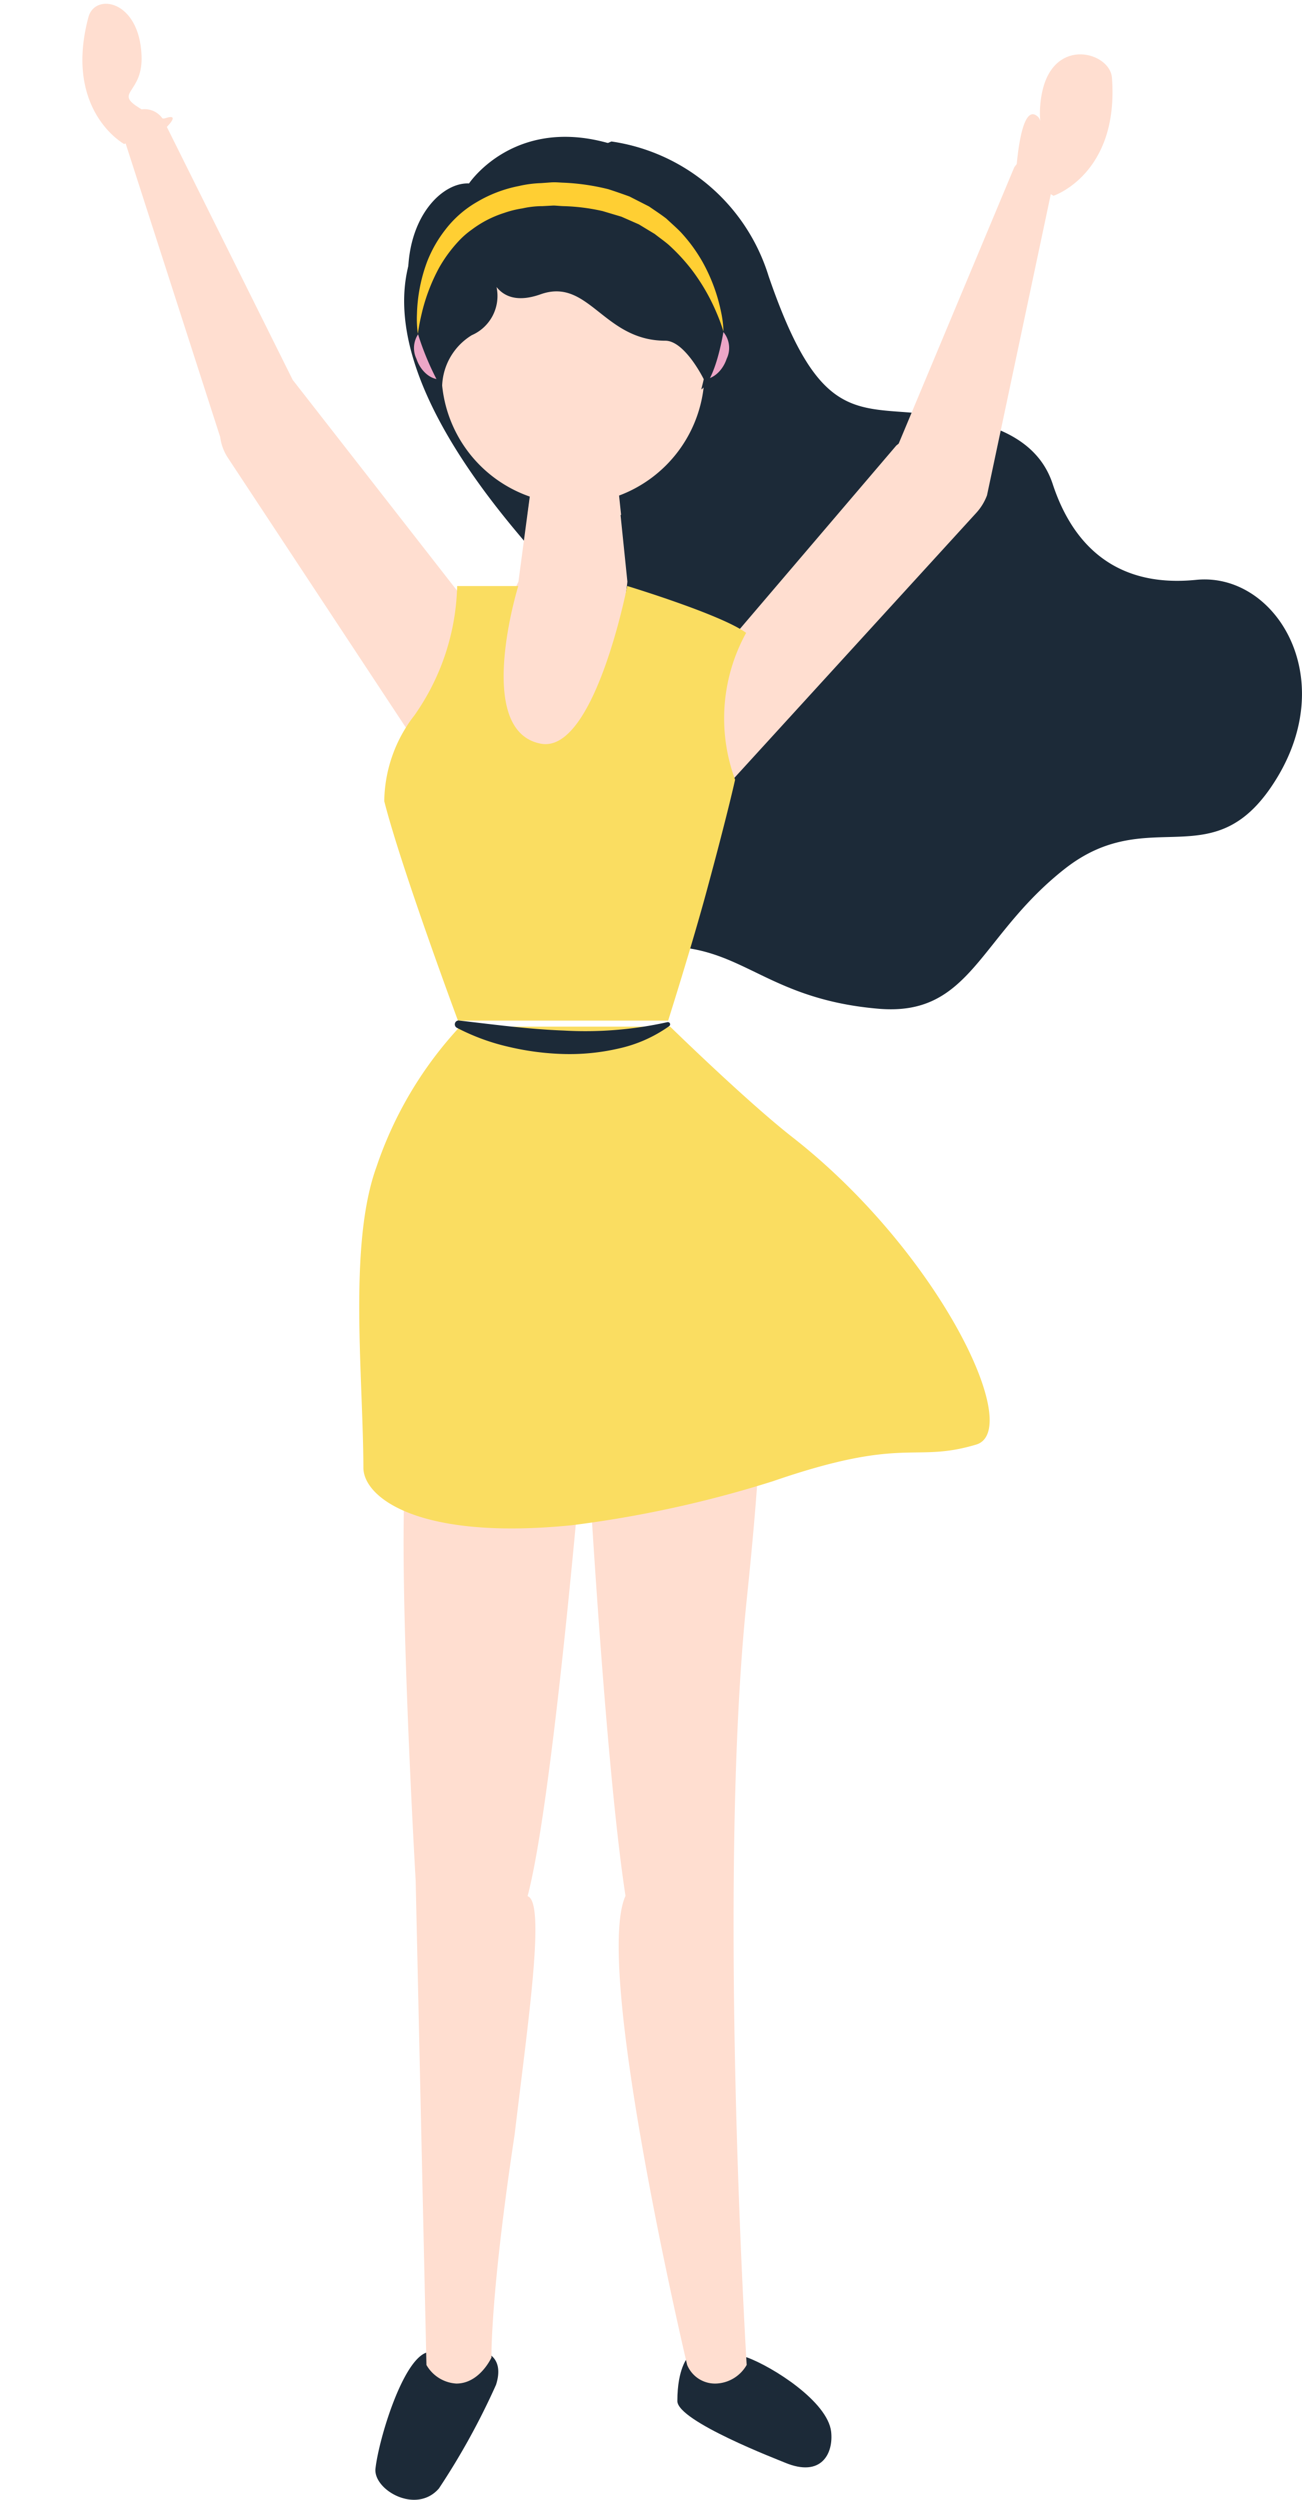 <svg xmlns="http://www.w3.org/2000/svg" width="100" height="191.985" viewBox="0 0 100 191.985">
  <g id="Group_5961" data-name="Group 5961" transform="translate(-1333.763 -8914.509)">
    <g id="Group_1818" data-name="Group 1818" transform="translate(1333.763 8922.552)">
      <g id="Group_1709" data-name="Group 1709" transform="translate(0 0)">
        <path id="Path_4521" data-name="Path 4521" d="M675.459,1333.3a14.868,14.868,0,0,1,12.069,10.331c3.3,9.618,5.809,10.114,9.908,10.416s10.317.693,11.914,5.557,5.017,7.97,11.016,7.364,11.016,7.3,6.211,15.211-9.712,1.791-16.321,7-7.171,11.352-14.311,10.726c-9.208-.8-10.621-5.4-17.827-4.705s-10.9-4.595-9.085-14.318,3.608-12.315-.463-17.123-12.9-16.175-7.131-24.31Z" transform="translate(-628.499 -1330.478)" fill="#1c2a38"/>
        <g id="Group_1092" data-name="Group 1092" transform="translate(28.832 98.811)">
          <g id="Group_1089" data-name="Group 1089" transform="translate(0 0)">
            <path id="Path_4522" data-name="Path 4522" d="M664.339,1740.815s1.429.4.772,2.466a54.9,54.9,0,0,1-4.389,7.967c-1.765,2.026-5.059.087-4.871-1.537.254-2.242,2.065-8.263,3.911-8.9Z" transform="translate(-655.844 -1666.986)" fill="#1c2a38"/>
            <g id="Group_1088" data-name="Group 1088" transform="translate(2.162)">
              <path id="Path_4523" data-name="Path 4523" d="M667.481,1674.231s-.9,2-2.7,2a2.841,2.841,0,0,1-2.293-1.428l-.828-37.2s-.966-16.669-.927-26.586.927-10.985.927-10.985l13.053,1.688s-2.367,29.166-4.457,37.082c1.4.435.053,9.5-.994,18.3C667.388,1669.485,667.481,1674.231,667.481,1674.231Z" transform="translate(-660.729 -1600.027)" fill="#ffded0"/>
            </g>
          </g>
          <g id="Group_1091" data-name="Group 1091" transform="translate(16.143 0.455)">
            <path id="Path_4524" data-name="Path 4524" d="M712.948,1741.679s-.812.823-.812,3.363c0,1.556,7.846,4.548,8.257,4.727,2.819,1.179,3.741-.714,3.555-2.375-.267-2.315-4.505-4.993-6.486-5.714Z" transform="translate(-705.087 -1667.95)" fill="#1c2a38"/>
            <g id="Group_1090" data-name="Group 1090">
              <path id="Path_4525" data-name="Path 4525" d="M702.828,1675.543a2.318,2.318,0,0,0,2.291,1.428,2.832,2.832,0,0,0,2.282-1.428s-2.266-36.929,0-58.739,0-14.344,0-14.344H695.027s1.375,26.033,3.066,37.06C695.6,1645.016,702.828,1675.543,702.828,1675.543Z" transform="translate(-695.027 -1601.226)" fill="#ffded0"/>
            </g>
          </g>
        </g>
        <path id="Path_4526" data-name="Path 4526" d="M699.948,1528.131c3.711-1.106-2.89-14.836-14.116-23.612-3.518-2.752-9.386-8.487-9.386-8.487H660.3a29.737,29.737,0,0,0-6.414,10.782c-2.156,5.954-1.027,15.911-1,23.1.007,2.245,4.159,5.594,16.011,4.41a87.424,87.424,0,0,0,15.427-3.375C694.524,1527.429,695.1,1529.579,699.948,1528.131Z" transform="translate(-624.975 -1425.229)" fill="#fadd61"/>
        <path id="Path_4527" data-name="Path 4527" d="M687.217,1400.211s-1.5,15.2-7.919,13.353c-6.347-1.83-.45-13.353-.45-13.353l1.417-10.618h5.862Z" transform="translate(-639.03 -1363.58)" fill="#ffded0"/>
        <path id="Path_4528" data-name="Path 4528" d="M687.742,1395.8a10.048,10.048,0,0,0,3.666-.724l-.579-5.486h-5.851l-.759,5.546A9.933,9.933,0,0,0,687.742,1395.8Z" transform="translate(-643.705 -1363.58)" fill="#ffded0"/>
        <g id="Group_1093" data-name="Group 1093" transform="translate(31.839 16.932)">
          <path id="Path_4529" data-name="Path 4529" d="M716.917,1370.129c-.374,1.12-1.349,1.794-2.18,1.521a1.923,1.923,0,0,1-.816-2.523c.376-1.111,1.351-1.791,2.178-1.513A1.913,1.913,0,0,1,716.917,1370.129Z" transform="translate(-692.944 -1367.551)" fill="#eda6c7"/>
          <path id="Path_4530" data-name="Path 4530" d="M663.358,1370.129c.378,1.12,1.348,1.794,2.173,1.521a1.912,1.912,0,0,0,.819-2.523c-.369-1.111-1.347-1.791-2.169-1.513A1.918,1.918,0,0,0,663.358,1370.129Z" transform="translate(-663.214 -1367.551)" fill="#eda6c7"/>
        </g>
        <path id="Path_4531" data-name="Path 4531" d="M688.423,1354.4a10.1,10.1,0,0,1-10.094,10.1h0a10.1,10.1,0,0,1-10.107-10.1v-5.269a10.1,10.1,0,0,1,10.107-10.1h0a10.1,10.1,0,0,1,10.094,10.1Z" transform="translate(-634.313 -1333.844)" fill="#ffded0"/>
        <g id="Group_1095" data-name="Group 1095" transform="translate(50.612 5.507) rotate(-3)">
          <path id="Path_4532" data-name="Path 4532" d="M30.065,2.627,23.878,25.778a4.155,4.155,0,0,1-.869,1.276L2.992,46.8a24.863,24.863,0,0,1-2.61-4.068c-1.176-2.156.737-4.254.737-4.254L17.107,21.608c.064-.057.144-.1.208-.159L27.283.737A1.682,1.682,0,0,1,30.065,2.627Z" transform="translate(0 0)" fill="#ffded0"/>
        </g>
        <g id="Group_1097" data-name="Group 1097" transform="translate(9.815 0) rotate(13)">
          <path id="Path_4534" data-name="Path 4534" d="M35.49,32.662,17.233,17.854c-.04-.042-.1-.069-.14-.115L3.112.75a1.68,1.68,0,0,0-2.8,1.858L12.658,23.274a3.773,3.773,0,0,0,.882,1.371L33.487,43.631s1.032-2.105,2.656-5.015C37.35,36.47,35.49,32.662,35.49,32.662Z" transform="translate(0 0)" fill="#ffded0"/>
        </g>
        <path id="Path_4536" data-name="Path 4536" d="M664.625,1351.829a4.751,4.751,0,0,1,2.279-4.163,3.284,3.284,0,0,0,1.9-3.7c.61.759,1.641,1.179,3.387.559,3.7-1.313,4.818,3.565,9.572,3.565,1.506,0,2.956,2.956,2.956,2.956-.058.274-.129.535-.19.785,0,0,1.6-.7,2.19-8.471.182-2.388-1.108-6.421-5.554-8.86-9.878-5.415-14.474,1.513-14.474,1.513-2.32-.117-5.6,3.354-4.444,9.511A21.027,21.027,0,0,0,664.625,1351.829Z" transform="translate(-630.668 -1329.967)" fill="#1c2a38"/>
        <path id="Path_4537" data-name="Path 4537" d="M675.888,1415.019s7.24,2.2,9.132,3.6a13.609,13.609,0,0,0-.847,11.277s-.555,2.545-2.159,8.456c-1.136,4.212-2.983,10.047-2.983,10.047H662.888s-4.356-11.713-5.661-16.853a10.948,10.948,0,0,1,2.313-6.587,17.955,17.955,0,0,0,3.286-9.937h4.693s-3.453,11.156,1.751,12.111C673.387,1427.878,675.888,1415.019,675.888,1415.019Z" transform="translate(-627.714 -1378.058)" fill="#fadd61"/>
        <path id="Path_4538" data-name="Path 4538" d="M671.064,1495.348c2.731.314,5.388.67,8.038.768a28.974,28.974,0,0,0,7.943-.644.178.178,0,0,1,.214.126.175.175,0,0,1-.066.177,10.623,10.623,0,0,1-3.9,1.724,16.785,16.785,0,0,1-4.25.417,20.8,20.8,0,0,1-4.2-.555,16.547,16.547,0,0,1-3.964-1.46.3.3,0,0,1-.12-.4.3.3,0,0,1,.294-.157Z" transform="translate(-635.794 -1425.012)" fill="#1c2a38"/>
        <g id="Group_1098" data-name="Group 1098" transform="translate(32.018 5.956)">
          <path id="Path_4539" data-name="Path 4539" d="M687.2,1352.37a13.835,13.835,0,0,0-.523-1.419,15.275,15.275,0,0,0-1.952-3.37,14.775,14.775,0,0,0-1.726-1.86c-.337-.292-.716-.554-1.08-.84l-1.214-.736-1.34-.59-1.441-.43a15.313,15.313,0,0,0-3.068-.383c-.236-.011-.575-.046-.727-.044l-.823.045a7.09,7.09,0,0,0-1.547.174,7.8,7.8,0,0,0-1.4.347,8.343,8.343,0,0,0-2.49,1.283,6.547,6.547,0,0,0-1.005.878,10.778,10.778,0,0,0-1.484,2.012,14.155,14.155,0,0,0-1.374,3.63,14.883,14.883,0,0,0-.277,1.488,8.289,8.289,0,0,1-.071-1.531,12.462,12.462,0,0,1,.784-4.024,9.74,9.74,0,0,1,1.4-2.452,8.222,8.222,0,0,1,2.413-2.117,10.056,10.056,0,0,1,3.238-1.233,8.653,8.653,0,0,1,1.693-.222l.822-.06c.4-.015.608.018.921.027a17.252,17.252,0,0,1,3.429.5c.551.177,1.094.367,1.625.561q.759.386,1.5.764c.454.316.911.608,1.328.933.385.363.78.7,1.124,1.06a12.146,12.146,0,0,1,1.65,2.255,13.34,13.34,0,0,1,1.426,3.834A8.136,8.136,0,0,1,687.2,1352.37Z" transform="translate(-663.652 -1340.911)" fill="#ffcf33"/>
        </g>
      </g>
    </g>
    <path id="Path_16355" data-name="Path 16355" d="M4.871,10.227S-.248,8.777.009,1.338C.075-.594,3.517-.826,4.647,3.3c.774,2.793-1.4,3.2.625,3.923,0,0,1.734.661,2.221.369,1.187-.725.18.778.18.778Z" transform="translate(1340.849 8914.509) rotate(13)" fill="#ffded0"/>
    <path id="Path_16354" data-name="Path 16354" d="M2.782,10.745s5.132-1.4,4.958-8.836c-.055-1.928-4.2-3.383-5.38.723-.8,2.784.317,5.013-.169,3.218-.179-.728.017-1.077-.463-1.375C.547,3.746,0,8.856,0,8.856Z" transform="translate(1411.336 8918.962) rotate(-3)" fill="#ffded0"/>
  </g>
</svg>
